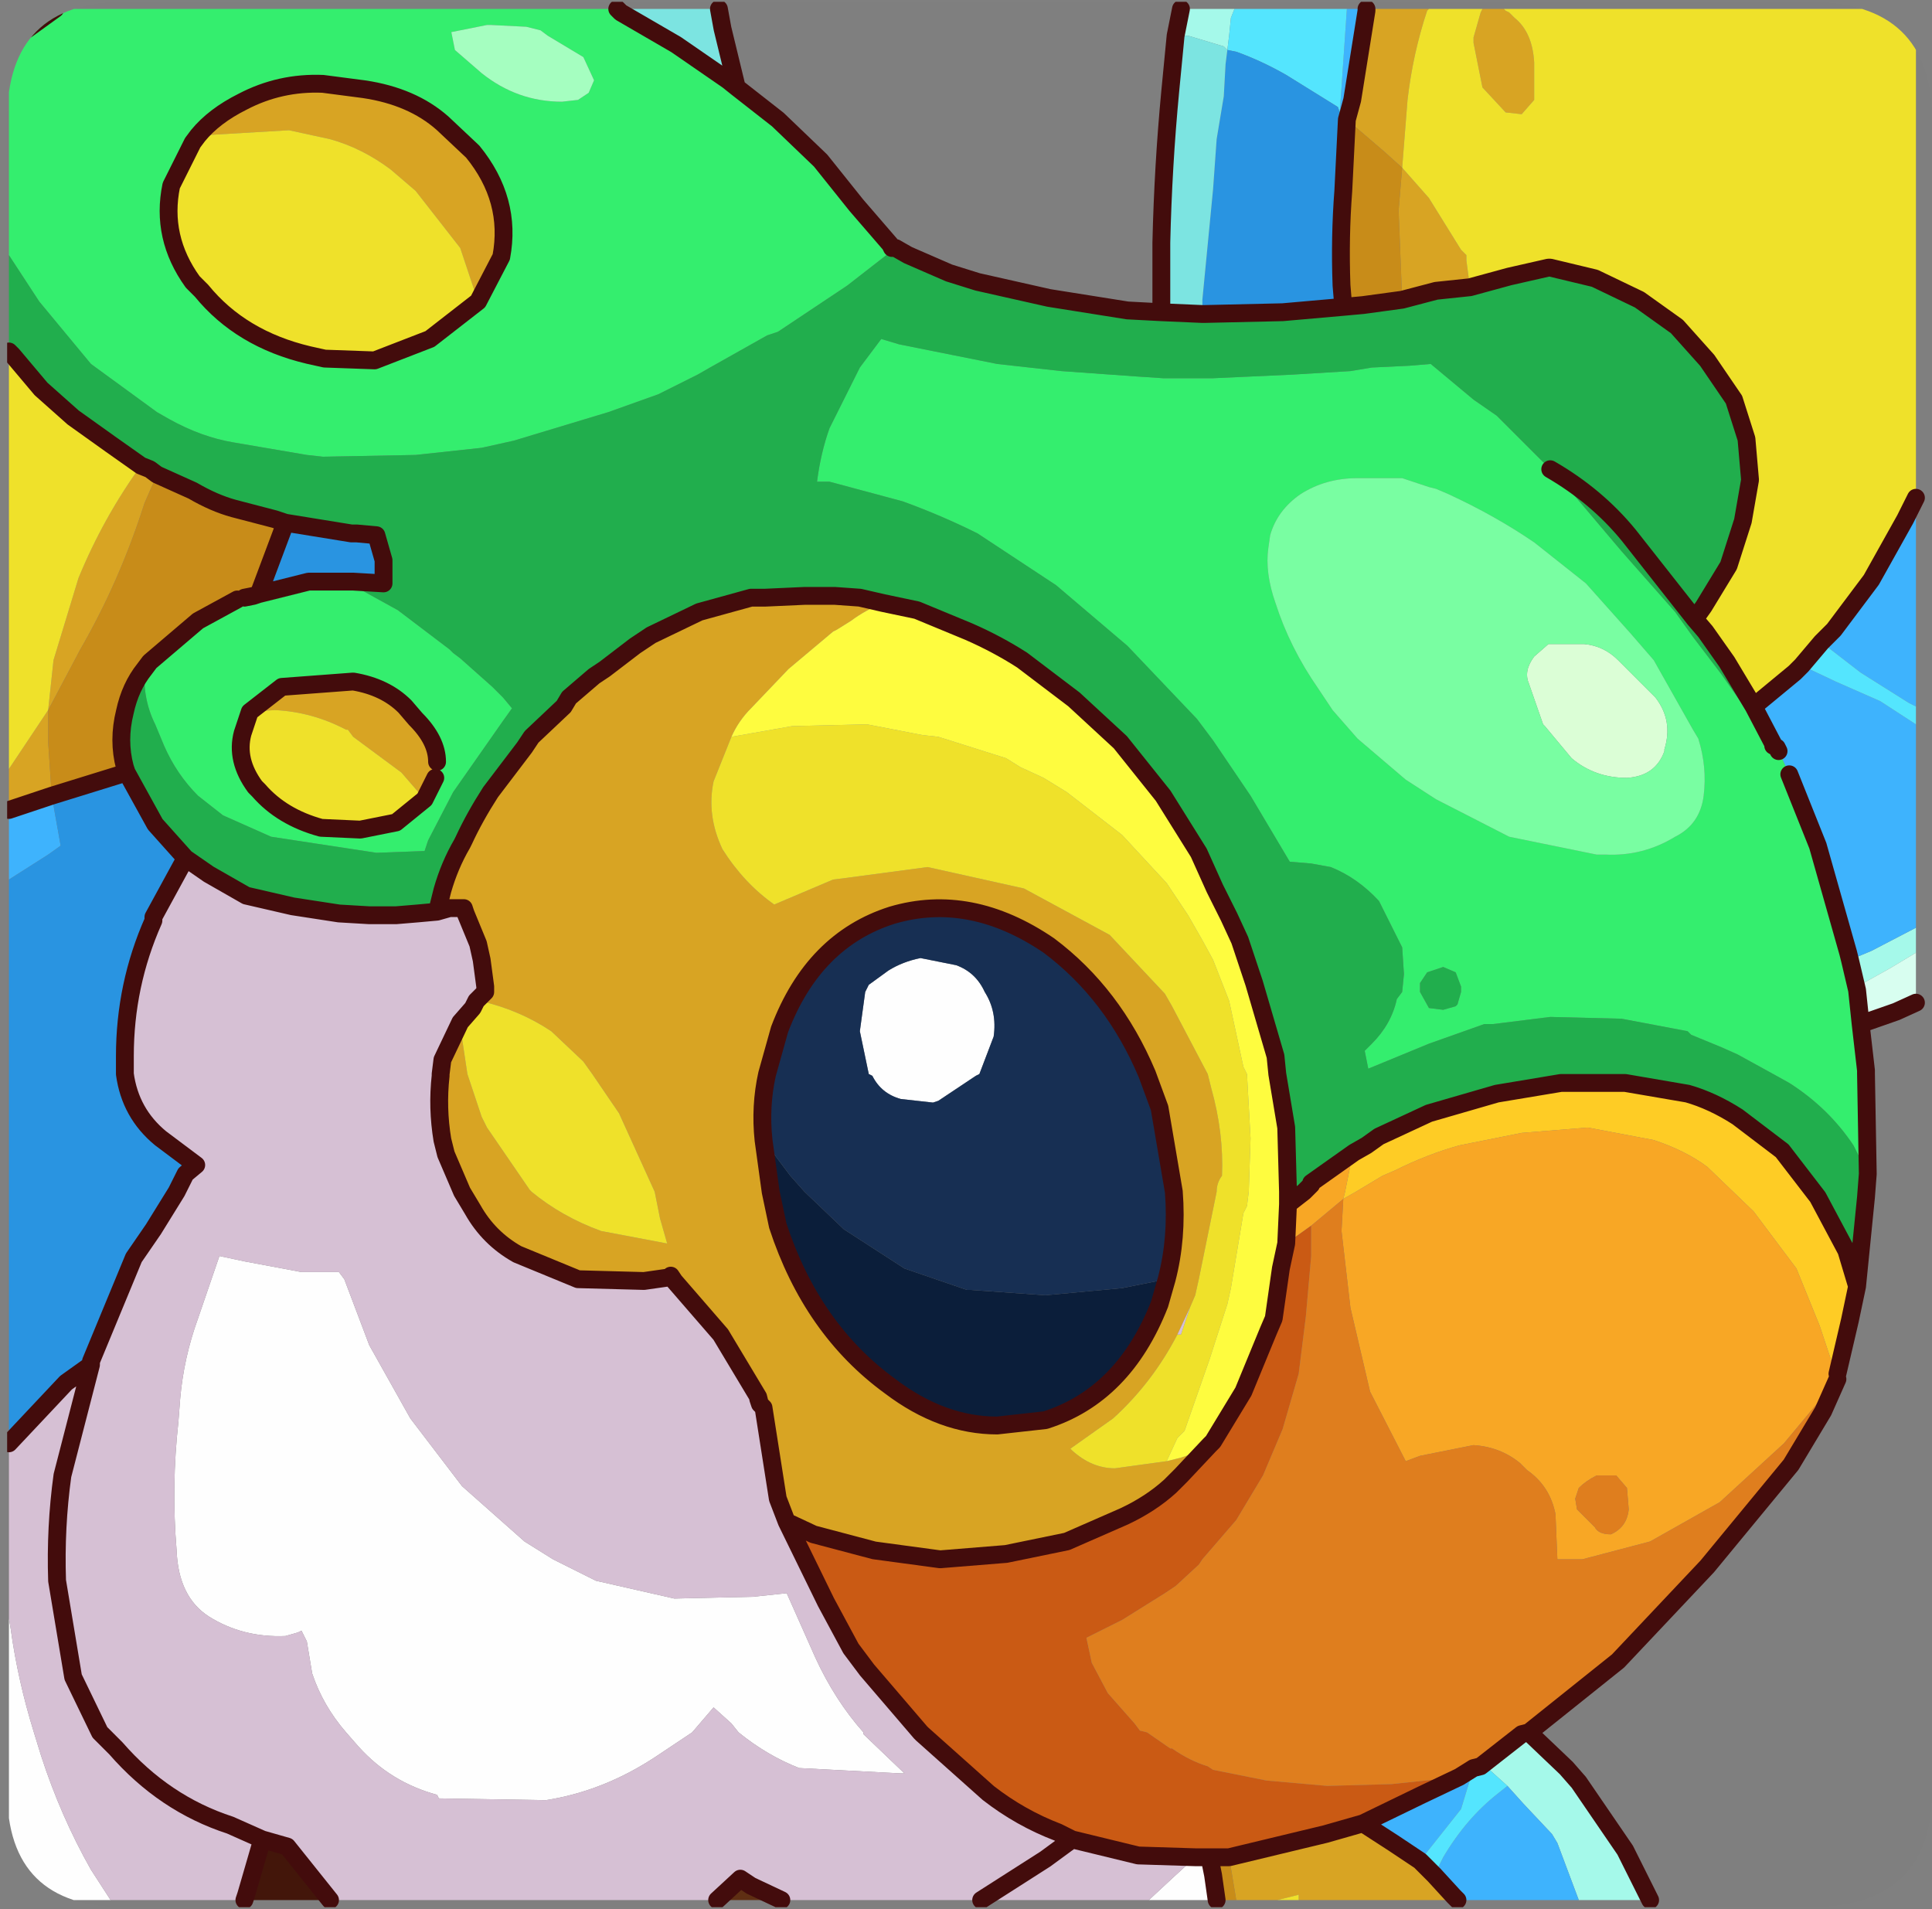 <?xml version="1.0" encoding="UTF-8" standalone="no"?>
<svg xmlns:ffdec="https://www.free-decompiler.com/flash" xmlns:xlink="http://www.w3.org/1999/xlink" ffdec:objectType="frame" height="53.5px" width="54.15px" xmlns="http://www.w3.org/2000/svg">
  <rect width="100%" height="100%" fill="#808080" stroke="none"/>
  <g transform="matrix(1.0, 0.0, 0.0, 1.0, 0.2, 0.05)">
    <clipPath id="clipPath0" transform="matrix(1.0, 0.0, 0.0, 1.0, 0.0, 0.0)">
      <path d="M50.5 0.0 Q53.95 0.0 53.95 3.3 L53.95 50.15 Q53.95 53.4 50.5 53.4 L3.3 53.4 Q0.0 53.4 0.0 50.15 L0.0 3.3 Q0.0 0.0 3.3 0.0 L50.5 0.0" fill="#000000" fill-rule="evenodd" stroke="none"/>
    </clipPath>
    <g clip-path="url(#clipPath0)">
      <use ffdec:characterId="2" height="53.5" transform="matrix(1.0, 0.0, 0.0, 1.0, -0.2, -0.05)" width="53.95" xlink:href="#shape1"/>
    </g>
    <use ffdec:characterId="3" height="53.4" transform="matrix(1.0, 0.0, 0.0, 1.0, 0.0, 0.0)" width="53.95" xlink:href="#shape2"/>
  </g>
  <defs>
    <g id="shape1" transform="matrix(1.0, 0.0, 0.0, 1.0, 0.2, 0.05)">
      <path d="M33.9 53.2 L32.0 53.2 32.7 52.55 33.3 52.0 33.7 52.0 33.8 52.5 33.9 53.2 M2.9 53.2 L0.05 53.2 0.05 45.3 0.1 45.6 Q0.3 47.05 0.75 48.5 L0.95 49.15 Q1.5 50.85 2.35 52.35 L2.9 53.2 M5.95 35.15 L6.65 35.3 8.25 35.6 9.3 35.6 9.45 35.8 10.15 37.65 11.3 39.7 12.75 41.6 14.5 43.15 15.3 43.65 16.5 44.25 18.7 44.75 20.9 44.7 21.85 44.6 22.65 46.4 Q23.2 47.6 24.0 48.5 L24.0 48.55 25.15 49.65 25.05 49.65 22.2 49.5 Q21.3 49.15 20.5 48.5 L20.3 48.25 19.8 47.8 19.2 48.5 18.15 49.2 Q16.7 50.15 15.1 50.4 L12.1 50.35 12.05 50.25 Q10.75 49.9 9.85 48.9 L9.5 48.5 Q8.85 47.75 8.55 46.85 L8.4 45.95 8.25 45.65 8.15 45.7 7.8 45.8 Q6.6 45.85 5.65 45.25 4.8 44.7 4.75 43.4 4.6 41.6 4.8 39.8 L4.85 39.15 Q4.95 38.0 5.35 36.9 L5.95 35.15 M25.6 26.8 L26.6 27.0 Q27.15 27.2 27.4 27.75 27.75 28.3 27.65 29.0 L27.25 30.05 27.15 30.1 26.1 30.8 25.95 30.85 25.05 30.75 Q24.5 30.6 24.25 30.1 L24.15 30.05 23.9 28.85 24.05 27.75 24.15 27.55 24.7 27.15 Q25.1 26.9 25.6 26.8" fill="#ffffff" fill-rule="evenodd" stroke="none"/>
      <path d="M51.65 26.85 L52.25 26.6 53.5 25.95 53.5 26.65 52.75 27.1 51.85 27.6 51.85 27.7 51.65 26.85 M42.65 48.5 L43.7 49.5 44.05 49.9 45.35 51.8 46.05 53.2 44.05 53.2 43.45 51.6 43.3 51.35 42.5 50.5 42.05 50.0 41.55 49.55 41.3 49.45 42.45 48.55 42.65 48.5 M32.75 0.95 L32.9 0.2 34.4 0.2 34.3 0.45 34.25 0.95 34.2 1.35 34.1 1.25 33.1 0.95 32.75 0.95" fill="#a6faeb" fill-rule="evenodd" stroke="none"/>
      <path d="M48.95 19.75 L50.1 18.8 50.3 18.6 51.25 19.05 52.5 19.6 53.5 20.25 53.5 25.95 52.25 26.6 51.65 26.85 51.6 26.65 50.75 23.65 49.95 21.65 49.65 21.0 49.6 20.9 49.5 20.85 49.5 20.8 48.95 19.75 M50.85 17.95 L51.2 17.6 52.25 16.2 53.2 14.5 53.5 13.9 53.5 19.75 53.3 19.65 51.95 18.8 50.85 17.95 M44.05 53.2 L40.65 53.2 40.55 53.1 40.0 52.5 40.25 52.0 Q40.9 50.9 41.8 50.2 L42.05 50.0 42.5 50.5 43.3 51.35 43.45 51.6 44.05 53.2 M0.05 24.6 L0.05 22.65 1.25 22.25 1.5 23.65 1.15 23.9 0.05 24.6 M37.55 0.2 L38.1 0.2 38.1 0.25 37.7 2.75 37.55 3.3 37.35 3.1 37.4 2.4 37.55 0.2 M40.7 49.75 L41.1 49.5 40.75 50.65 39.6 52.1 38.85 51.6 38.0 51.05 39.65 50.25 40.7 49.75" fill="#3eb4fe" fill-rule="evenodd" stroke="none"/>
      <path d="M41.95 0.2 L42.0 0.25 42.1 0.3 42.25 0.45 Q42.75 0.85 42.8 1.7 L42.8 2.1 42.8 2.75 42.45 3.15 42.0 3.1 41.35 2.4 41.1 1.15 41.1 1.0 41.3 0.3 41.35 0.2 41.95 0.2 M39.85 0.2 L39.8 0.25 Q39.4 1.45 39.25 2.75 L39.1 4.65 39.85 5.5 40.75 6.95 40.9 7.1 40.9 7.25 41.0 8.0 40.05 8.1 39.1 8.35 39.0 5.85 39.1 4.65 38.6 4.2 37.55 3.3 37.7 2.75 38.1 0.25 38.1 0.2 39.85 0.2 M40.65 53.2 L36.2 53.2 36.2 53.1 36.2 53.05 35.6 53.2 34.45 53.2 34.4 52.9 34.25 52.0 36.95 51.35 38.0 51.05 38.85 51.6 39.6 52.1 40.0 52.5 40.55 53.1 40.65 53.2 M0.05 22.65 L0.05 21.5 1.15 19.85 1.3 18.45 2.0 16.15 Q2.7 14.45 3.75 13.0 L4.0 13.1 4.2 13.25 3.85 14.05 Q3.15 16.25 2.05 18.15 L1.15 19.85 1.15 20.75 1.25 22.25 0.05 22.65 M12.05 25.5 L12.2 24.9 Q12.4 24.2 12.75 23.6 L12.8 23.5 Q13.1 22.85 13.55 22.15 L14.5 20.9 14.7 20.6 15.6 19.75 15.75 19.5 16.45 18.9 16.75 18.7 17.6 18.05 18.05 17.75 19.4 17.1 20.85 16.7 21.25 16.7 22.35 16.65 22.9 16.65 23.2 16.65 23.9 16.7 24.55 16.85 Q24.05 17.05 23.65 17.35 L23.25 17.6 23.15 17.65 21.9 18.7 20.85 19.8 Q20.5 20.15 20.3 20.6 L19.8 21.85 Q19.6 22.8 20.05 23.75 20.65 24.7 21.5 25.3 L23.15 24.6 23.55 24.55 25.8 24.25 28.5 24.85 30.9 26.15 32.45 27.8 32.65 28.15 33.65 30.05 33.75 30.45 Q34.1 31.7 34.05 32.9 33.9 33.1 33.9 33.35 L33.4 35.8 33.3 36.25 33.15 36.6 32.8 37.35 Q32.1 38.7 31.0 39.7 L29.8 40.55 29.85 40.6 Q30.4 41.1 31.05 41.1 L32.5 40.9 32.9 40.8 33.05 40.75 33.7 40.45 32.9 41.3 32.65 41.55 32.6 41.6 Q32.05 42.1 31.3 42.45 L29.7 43.15 28.0 43.5 26.15 43.65 24.3 43.4 22.6 42.95 21.85 42.6 21.6 41.95 21.2 39.4 21.1 39.3 21.05 39.1 20.0 37.35 18.7 35.85 18.6 35.7 18.55 35.75 17.85 35.85 16.0 35.8 14.3 35.1 Q13.5 34.65 13.05 33.85 L12.75 33.35 12.3 32.3 12.2 31.9 Q12.05 31.0 12.15 30.1 L12.15 30.05 12.2 29.65 12.7 28.6 12.75 29.05 12.9 30.05 13.3 31.25 13.45 31.55 14.65 33.3 14.7 33.35 Q15.55 34.05 16.65 34.45 L18.5 34.8 18.3 34.1 18.15 33.35 17.15 31.15 16.4 30.05 16.15 29.7 15.25 28.85 Q14.35 28.25 13.25 28.0 L13.15 28.0 13.4 27.75 13.4 27.6 13.3 26.85 13.2 26.4 12.85 25.55 12.8 25.4 12.4 25.4 12.05 25.5 M13.2 8.4 L12.7 6.9 11.45 5.3 10.75 4.7 Q9.95 4.1 9.05 3.85 L7.9 3.6 5.35 3.75 Q5.8 3.2 6.6 2.8 7.65 2.25 8.85 2.3 L10.0 2.45 Q11.35 2.65 12.2 3.4 L13.05 4.2 Q14.15 5.55 13.85 7.15 L13.2 8.4 M11.7 22.35 L11.05 21.6 9.7 20.6 9.55 20.4 9.5 20.4 Q8.55 19.9 7.5 19.85 L6.8 19.9 7.7 19.2 9.7 19.05 Q10.6 19.2 11.15 19.75 L11.45 20.1 Q12.05 20.7 12.05 21.3 L12.0 21.75 11.7 22.35 M32.5 35.8 Q32.8 34.65 32.7 33.35 L32.3 31.0 31.95 30.05 Q31.0 27.8 29.2 26.45 27.0 24.95 24.8 25.6 22.6 26.3 21.65 28.8 L21.3 30.05 Q21.1 30.95 21.2 31.9 L21.4 33.35 21.6 34.3 Q22.55 37.2 24.75 38.8 26.2 39.9 27.75 39.9 L29.1 39.75 Q31.3 39.05 32.3 36.5 L32.5 35.8" fill="#d9a523" fill-rule="evenodd" stroke="none"/>
      <path d="M51.85 27.7 L51.85 27.6 52.75 27.1 53.5 26.65 53.5 28.05 52.95 28.3 51.95 28.65 51.85 27.7" fill="#d9fff1" fill-rule="evenodd" stroke="none"/>
      <path d="M41.35 0.2 L41.3 0.3 41.1 1.0 41.1 1.15 41.35 2.4 42.0 3.1 42.45 3.15 42.8 2.75 42.8 2.1 42.8 1.7 Q42.75 0.85 42.25 0.45 L42.1 0.3 42.0 0.25 41.95 0.2 53.5 0.2 53.5 13.9 53.2 14.5 52.25 16.2 51.2 17.6 50.85 17.95 50.3 18.6 50.1 18.8 48.95 19.75 48.2 18.5 47.6 17.65 47.3 17.3 47.55 16.95 48.25 15.8 48.65 14.55 48.85 13.4 48.75 12.25 48.4 11.15 47.65 10.05 46.8 9.1 45.75 8.35 44.5 7.75 43.25 7.45 43.2 7.45 42.1 7.7 41.0 8.0 40.9 7.25 40.9 7.1 40.75 6.95 39.85 5.5 39.1 4.65 39.25 2.75 Q39.4 1.45 39.8 0.25 L39.85 0.2 41.35 0.2 M36.2 53.2 L35.6 53.2 36.2 53.05 36.2 53.1 36.2 53.2 M0.05 21.5 L0.05 9.8 0.15 9.9 0.95 10.85 1.85 11.65 2.9 12.4 3.75 13.0 Q2.7 14.45 2.0 16.15 L1.3 18.45 1.15 19.85 0.05 21.5 M0.05 1.3 L0.05 0.2 1.35 0.2 0.45 0.85 0.05 1.3 M20.3 20.6 L22.0 20.3 24.1 20.25 25.65 20.55 26.1 20.6 28.0 21.2 28.4 21.45 29.05 21.75 29.7 22.15 31.25 23.35 32.5 24.7 33.1 25.6 33.5 26.3 33.8 26.85 34.25 28.0 34.65 29.85 34.75 30.05 34.85 31.85 34.8 33.35 34.75 33.75 34.65 33.95 34.3 36.05 34.2 36.5 33.7 38.05 33.0 40.05 32.8 40.25 32.5 40.9 31.05 41.1 Q30.4 41.1 29.85 40.6 L29.8 40.55 31.0 39.7 Q32.1 38.7 32.8 37.35 L32.9 37.35 33.15 36.6 33.3 36.25 33.4 35.8 33.9 33.35 Q33.9 33.1 34.05 32.9 34.1 31.7 33.75 30.45 L33.65 30.05 32.65 28.15 32.45 27.8 30.9 26.15 28.5 24.85 25.8 24.25 23.55 24.55 23.15 24.6 21.5 25.3 Q20.65 24.7 20.05 23.75 19.6 22.8 19.8 21.85 L20.3 20.6 M5.35 3.75 L7.9 3.6 9.05 3.85 Q9.95 4.1 10.75 4.7 L11.45 5.3 12.7 6.9 13.2 8.4 11.85 9.45 10.3 10.05 8.9 10.0 8.45 9.9 Q6.55 9.45 5.45 8.1 L5.2 7.85 Q4.3 6.6 4.6 5.15 L5.2 3.95 5.35 3.75 M13.15 28.0 L13.25 28.0 Q14.35 28.25 15.25 28.85 L16.15 29.7 16.4 30.05 17.15 31.15 18.15 33.35 18.3 34.1 18.5 34.8 16.65 34.45 Q15.55 34.05 14.7 33.35 L14.65 33.3 13.45 31.55 13.3 31.25 12.9 30.05 12.75 29.05 12.7 28.6 13.05 28.2 13.15 28.0 M6.8 19.9 L7.5 19.85 Q8.55 19.9 9.5 20.4 L9.55 20.4 9.7 20.6 11.05 21.6 11.7 22.35 10.9 23.0 9.9 23.2 8.8 23.15 Q7.7 22.85 7.05 22.1 L6.95 22.0 Q6.4 21.25 6.6 20.5 L6.8 19.9" fill="#f0e22a" fill-rule="evenodd" stroke="none"/>
      <path d="M50.3 18.6 L50.85 17.95 51.95 18.8 53.3 19.65 53.5 19.75 53.5 20.25 52.5 19.6 51.25 19.05 50.3 18.6 M34.4 0.2 L37.55 0.2 37.4 2.4 37.35 3.1 37.3 2.95 35.85 2.05 Q35.15 1.65 34.45 1.4 L34.2 1.35 34.25 0.95 34.3 0.45 34.4 0.2 M41.1 49.5 L41.3 49.45 41.55 49.55 42.05 50.0 41.8 50.2 Q40.9 50.9 40.25 52.0 L40.0 52.5 39.6 52.1 40.75 50.65 41.1 49.5" fill="#54e6ff" fill-rule="evenodd" stroke="none"/>
      <path d="M0.05 40.4 L0.05 24.6 1.15 23.9 1.5 23.65 1.25 22.25 3.35 21.6 4.15 23.05 5.0 24.0 4.1 25.65 4.1 25.75 Q3.3 27.55 3.3 29.55 L3.3 30.05 Q3.45 31.15 4.3 31.85 L5.3 32.6 5.0 32.85 4.75 33.35 4.1 34.4 3.55 35.2 2.35 38.1 2.35 38.2 1.65 38.7 0.05 40.4 M34.2 1.35 L34.45 1.4 Q35.15 1.65 35.85 2.05 L37.3 2.95 37.35 3.1 37.55 3.3 37.45 5.3 Q37.35 6.6 37.4 7.95 L37.45 8.55 35.75 8.7 33.55 8.75 33.5 8.75 33.5 8.35 33.65 6.8 33.8 5.25 33.9 3.85 34.1 2.65 34.15 1.75 34.2 1.35 M7.8 14.6 L9.65 14.9 9.8 14.9 10.35 14.95 10.55 15.65 10.55 15.75 10.55 16.3 9.7 16.25 9.5 16.25 8.45 16.25 7.05 16.6 7.8 14.6" fill="#2995e2" fill-rule="evenodd" stroke="none"/>
      <path d="M17.1 0.2 L19.95 0.2 20.05 0.75 20.45 2.4 20.2 2.2 18.75 1.2 17.2 0.3 17.1 0.2 M32.35 8.7 L32.35 6.75 Q32.4 4.6 32.6 2.5 L32.75 0.95 33.1 0.95 34.1 1.25 34.2 1.35 34.15 1.75 34.1 2.65 33.9 3.85 33.8 5.25 33.65 6.8 33.5 8.35 33.5 8.75 32.35 8.7" fill="#7ce5e2" fill-rule="evenodd" stroke="none"/>
      <path d="M52.15 32.85 L51.75 32.05 Q51.05 31.0 49.95 30.3 L49.5 30.05 48.5 29.5 48.05 29.3 47.2 28.95 47.1 28.85 45.25 28.5 43.25 28.45 41.65 28.65 41.4 28.65 39.85 29.2 38.15 29.9 38.05 29.4 38.25 29.2 Q38.8 28.65 38.95 27.95 L39.1 27.75 39.15 27.25 39.1 26.5 38.45 25.2 Q37.85 24.55 37.1 24.25 L36.55 24.15 35.95 24.1 34.85 22.25 33.8 20.7 33.35 20.1 31.4 18.05 29.4 16.35 27.2 14.9 Q26.2 14.4 25.1 14.0 L23.05 13.45 22.7 13.45 Q22.8 12.65 23.05 11.95 L23.9 10.25 24.5 9.45 25.0 9.6 27.75 10.15 29.55 10.35 31.65 10.5 32.4 10.55 33.65 10.55 33.8 10.55 36.0 10.45 37.65 10.35 38.25 10.25 39.3 10.2 39.9 10.15 41.1 11.15 41.75 11.6 43.25 13.1 43.6 13.45 45.25 15.4 46.75 17.1 47.25 17.8 48.05 18.85 48.75 19.85 49.5 20.8 49.5 20.85 49.6 20.9 49.65 21.0 49.95 21.65 50.75 23.65 51.6 26.65 51.65 26.85 51.85 27.7 51.95 28.65 52.1 29.95 52.1 30.05 52.15 32.85 M44.25 16.3 L42.8 15.15 Q41.7 14.4 40.4 13.8 L40.05 13.65 39.85 13.6 39.1 13.35 38.15 13.35 37.85 13.35 Q36.95 13.35 36.25 13.8 35.6 14.25 35.4 14.95 L35.35 15.3 Q35.25 16.0 35.55 16.85 35.95 18.1 36.75 19.25 L37.15 19.85 37.85 20.65 39.2 21.8 40.05 22.35 42.1 23.4 44.55 23.9 44.8 23.9 Q45.85 23.95 46.75 23.4 47.45 23.05 47.55 22.25 47.65 21.45 47.4 20.65 L47.25 20.4 46.15 18.45 45.5 17.7 44.25 16.3 M0.05 7.1 L0.05 1.3 0.45 0.85 1.35 0.2 17.1 0.2 17.2 0.3 18.75 1.2 20.2 2.2 20.45 2.4 21.6 3.3 22.8 4.45 23.8 5.7 24.75 6.8 24.8 6.9 24.9 6.9 23.55 7.95 21.6 9.25 21.3 9.35 19.7 10.25 19.35 10.45 18.25 11.0 16.85 11.5 14.2 12.3 13.3 12.5 11.45 12.7 8.85 12.75 8.4 12.7 6.35 12.35 Q5.45 12.2 4.55 11.7 L4.2 11.5 2.35 10.15 0.9 8.4 0.05 7.1 M40.6 27.2 L40.25 27.05 39.8 27.2 39.6 27.5 39.6 27.75 39.85 28.2 40.25 28.25 40.6 28.15 40.65 28.1 40.75 27.75 40.75 27.6 40.6 27.2 M16.3 2.55 L16.45 2.2 16.15 1.55 15.15 0.95 14.95 0.8 14.55 0.7 13.55 0.65 13.45 0.65 12.45 0.85 12.55 1.35 13.3 2.0 Q14.3 2.8 15.55 2.8 L16.0 2.75 16.3 2.55 M13.2 8.4 L13.85 7.15 Q14.15 5.55 13.05 4.2 L12.2 3.4 Q11.35 2.65 10.0 2.45 L8.85 2.3 Q7.65 2.25 6.6 2.8 5.8 3.2 5.35 3.75 L5.2 3.95 4.6 5.15 Q4.3 6.6 5.2 7.85 L5.45 8.1 Q6.55 9.45 8.45 9.9 L8.9 10.0 10.3 10.05 11.85 9.45 13.2 8.4 M7.05 16.6 L8.45 16.25 9.5 16.25 10.95 17.05 12.4 18.15 12.5 18.25 12.7 18.4 13.6 19.2 13.9 19.5 14.15 19.8 13.9 20.15 12.5 22.15 11.8 23.5 11.7 23.8 10.35 23.85 7.4 23.4 6.05 22.8 5.35 22.25 Q4.75 21.65 4.4 20.85 L4.15 20.25 Q3.8 19.55 3.85 18.7 L4.0 18.5 5.35 17.35 6.45 16.75 6.65 16.7 6.9 16.65 7.05 16.6 M11.7 22.35 L12.0 21.75 12.05 21.3 Q12.05 20.7 11.45 20.1 L11.15 19.75 Q10.6 19.2 9.7 19.05 L7.7 19.2 6.8 19.9 6.6 20.5 Q6.4 21.25 6.95 22.0 L7.05 22.1 Q7.7 22.85 8.8 23.15 L9.9 23.2 10.9 23.0 11.7 22.35" fill="#34ef6e" fill-rule="evenodd" stroke="none"/>
      <path d="M34.45 53.2 L33.9 53.2 33.8 52.5 33.7 52.0 34.25 52.0 34.4 52.9 34.45 53.2 M37.55 3.3 L38.6 4.2 39.1 4.65 39.0 5.85 39.1 8.35 38.0 8.5 37.45 8.55 37.4 7.95 Q37.35 6.6 37.45 5.3 L37.55 3.3 M7.8 14.6 L7.05 16.6 6.9 16.65 6.65 16.7 6.45 16.75 5.35 17.35 4.0 18.5 3.85 18.7 Q3.45 19.2 3.3 19.9 3.1 20.7 3.3 21.45 L3.35 21.6 1.25 22.25 1.15 20.75 1.15 19.85 2.05 18.15 Q3.15 16.25 3.85 14.05 L4.2 13.25 5.2 13.7 Q5.8 14.05 6.35 14.2 L7.5 14.5 7.8 14.6" fill="#c98d19" fill-rule="evenodd" stroke="none"/>
      <path d="M41.0 8.0 L42.1 7.7 43.2 7.45 43.25 7.45 44.5 7.75 45.75 8.35 46.8 9.1 47.65 10.05 48.4 11.15 48.75 12.25 48.85 13.4 48.65 14.55 48.25 15.8 47.55 16.95 47.3 17.3 47.6 17.65 48.2 18.5 48.95 19.75 49.5 20.8 48.75 19.85 48.05 18.85 47.25 17.8 46.75 17.1 45.25 15.4 43.6 13.45 43.25 13.1 41.75 11.6 41.1 11.15 39.9 10.15 39.3 10.2 38.25 10.25 37.65 10.35 36.0 10.45 33.8 10.55 33.65 10.55 32.4 10.55 31.65 10.5 29.55 10.35 27.75 10.15 25.0 9.6 24.5 9.45 23.9 10.25 23.05 11.95 Q22.8 12.65 22.7 13.45 L23.05 13.45 25.1 14.0 Q26.2 14.4 27.2 14.9 L29.4 16.35 31.4 18.05 33.35 20.1 33.8 20.7 34.85 22.25 35.95 24.1 36.55 24.15 37.1 24.25 Q37.85 24.55 38.45 25.2 L39.1 26.5 39.15 27.25 39.1 27.75 38.95 27.95 Q38.8 28.65 38.25 29.2 L38.05 29.4 38.15 29.9 39.85 29.2 41.4 28.65 41.65 28.65 43.25 28.45 45.25 28.5 47.1 28.85 47.2 28.95 48.05 29.3 48.5 29.5 49.5 30.05 49.95 30.3 Q51.05 31.0 51.75 32.05 L52.15 32.85 52.1 33.5 51.85 36.0 51.55 35.0 50.75 33.5 49.75 32.2 48.5 31.25 Q47.8 30.8 47.1 30.6 L45.35 30.3 43.55 30.3 41.75 30.6 39.85 31.15 38.45 31.8 38.1 32.05 37.75 32.25 36.55 33.1 36.55 33.15 36.35 33.35 35.9 33.7 35.9 33.6 35.9 33.35 35.85 31.55 35.6 30.05 35.55 29.55 34.95 27.5 34.55 26.3 34.25 25.65 33.85 24.85 33.4 23.85 32.4 22.25 31.2 20.75 30.55 20.15 29.9 19.55 28.45 18.45 Q27.75 18.0 26.95 17.65 L25.5 17.05 24.55 16.85 23.9 16.7 23.2 16.65 22.9 16.65 22.35 16.65 21.25 16.7 20.85 16.7 19.4 17.1 18.05 17.75 17.6 18.05 16.75 18.7 16.45 18.9 15.75 19.5 15.6 19.75 14.7 20.6 14.5 20.9 13.55 22.15 Q13.1 22.85 12.8 23.5 L12.75 23.6 Q12.4 24.2 12.2 24.9 L12.05 25.5 11.5 25.55 10.9 25.6 10.75 25.6 10.15 25.6 9.3 25.55 8.0 25.35 6.7 25.05 5.65 24.45 5.0 24.0 4.15 23.05 3.35 21.6 3.3 21.45 Q3.1 20.7 3.3 19.9 3.45 19.2 3.85 18.7 3.8 19.55 4.15 20.25 L4.4 20.85 Q4.75 21.65 5.35 22.25 L6.05 22.8 7.4 23.4 10.35 23.85 11.7 23.8 11.8 23.5 12.5 22.15 13.9 20.15 14.15 19.8 13.9 19.5 13.6 19.2 12.7 18.4 12.5 18.25 12.4 18.15 10.95 17.05 9.5 16.25 9.7 16.25 10.55 16.3 10.55 15.75 10.55 15.65 10.35 14.95 9.8 14.9 9.65 14.9 7.8 14.6 7.5 14.5 6.35 14.2 Q5.8 14.05 5.2 13.7 L4.2 13.25 4.0 13.1 3.75 13.0 2.9 12.4 1.85 11.65 0.95 10.85 0.15 9.9 0.05 9.8 0.05 7.1 0.9 8.4 2.35 10.15 4.2 11.5 4.55 11.7 Q5.45 12.2 6.35 12.35 L8.4 12.7 8.85 12.75 11.45 12.7 13.3 12.5 14.2 12.3 16.85 11.5 18.25 11.0 19.35 10.45 19.7 10.25 21.3 9.35 21.6 9.25 23.55 7.95 24.9 6.9 25.25 7.1 26.4 7.6 27.2 7.85 29.2 8.3 31.4 8.65 32.35 8.7 33.5 8.75 33.55 8.75 35.75 8.7 37.45 8.55 38.0 8.5 39.1 8.35 40.05 8.1 41.0 8.0 M47.3 17.3 L45.45 14.95 Q44.55 13.85 43.25 13.1 44.55 13.85 45.45 14.95 L47.3 17.3 M40.6 27.2 L40.75 27.6 40.75 27.75 40.65 28.1 40.6 28.15 40.25 28.25 39.85 28.2 39.6 27.75 39.6 27.5 39.8 27.2 40.25 27.05 40.6 27.2" fill="#21af4d" fill-rule="evenodd" stroke="none"/>
      <path d="M16.3 2.55 L16.0 2.75 15.55 2.8 Q14.3 2.8 13.3 2.0 L12.55 1.35 12.45 0.85 13.45 0.65 13.55 0.65 14.55 0.7 14.95 0.8 15.15 0.95 16.15 1.55 16.45 2.2 16.3 2.55" fill="#a6ffc1" fill-rule="evenodd" stroke="none"/>
      <path d="M44.2 18.0 Q44.75 18.05 45.15 18.45 L45.5 18.8 46.2 19.5 Q46.7 20.15 46.45 20.95 L46.45 21.0 Q46.2 21.7 45.4 21.75 44.5 21.75 43.85 21.2 L43.1 20.3 43.05 20.25 42.65 19.1 Q42.5 18.75 42.8 18.35 L43.2 18.0 44.2 18.0" fill="#dcffd7" fill-rule="evenodd" stroke="none"/>
      <path d="M44.25 16.3 L45.5 17.7 46.15 18.45 47.25 20.4 47.4 20.65 Q47.65 21.45 47.55 22.25 47.45 23.05 46.75 23.4 45.85 23.95 44.8 23.9 L44.55 23.9 42.1 23.4 40.05 22.35 39.2 21.8 37.85 20.65 37.15 19.85 36.75 19.25 Q35.95 18.1 35.55 16.85 35.25 16.0 35.35 15.3 L35.4 14.95 Q35.6 14.25 36.25 13.8 36.95 13.35 37.85 13.35 L38.15 13.35 39.1 13.35 39.85 13.6 40.05 13.65 40.4 13.8 Q41.7 14.4 42.8 15.15 L44.25 16.3 M44.2 18.0 L43.2 18.0 42.8 18.35 Q42.5 18.75 42.65 19.1 L43.05 20.25 43.1 20.3 43.85 21.2 Q44.5 21.75 45.4 21.75 46.2 21.7 46.45 21.0 L46.45 20.95 Q46.7 20.15 46.2 19.5 L45.5 18.8 45.15 18.45 Q44.75 18.05 44.2 18.0" fill="#79ffa3" fill-rule="evenodd" stroke="none"/>
      <path d="M51.85 36.0 L51.65 36.95 51.3 38.45 51.3 38.6 50.8 37.1 50.15 35.5 48.95 33.9 47.65 32.65 Q47.05 32.2 46.15 31.9 L44.3 31.55 42.45 31.7 40.7 32.05 Q39.8 32.3 38.9 32.75 L38.55 32.9 37.8 33.35 37.45 33.55 37.5 33.35 37.65 32.6 37.75 32.25 38.1 32.05 38.45 31.8 39.85 31.15 41.75 30.6 43.55 30.3 45.35 30.3 47.1 30.6 Q47.8 30.8 48.5 31.25 L49.75 32.2 50.75 33.5 51.55 35.0 51.85 36.0" fill="#ffcd25" fill-rule="evenodd" stroke="none"/>
      <path d="M37.75 32.25 L37.65 32.6 37.5 33.35 37.45 33.55 37.8 33.35 38.55 32.9 38.9 32.75 Q39.8 32.3 40.7 32.05 L42.45 31.7 44.3 31.55 46.15 31.9 Q47.05 32.2 47.65 32.65 L48.95 33.9 50.15 35.5 50.8 37.1 51.3 38.6 49.8 40.4 48.0 42.05 46.05 43.15 44.15 43.65 43.45 43.65 43.4 42.45 43.4 42.4 Q43.25 41.6 42.6 41.15 L42.4 40.95 Q41.85 40.5 41.1 40.45 L39.6 40.75 39.2 40.9 38.2 38.95 37.65 36.6 37.4 34.45 37.45 33.55 36.55 34.3 35.85 34.8 35.9 33.7 36.35 33.35 36.55 33.15 36.55 33.1 37.75 32.25 M44.55 41.3 Q44.25 41.45 44.05 41.65 L43.95 41.95 44.0 42.25 44.5 42.75 Q44.6 42.95 44.95 42.95 45.4 42.75 45.45 42.25 L45.4 41.65 45.1 41.3 44.55 41.3" fill="#f9a825" fill-rule="evenodd" stroke="none"/>
      <path d="M24.55 16.85 L25.5 17.05 26.95 17.65 Q27.75 18.0 28.45 18.45 L29.9 19.55 30.55 20.15 31.2 20.75 32.4 22.25 33.4 23.85 33.85 24.85 34.25 25.65 34.55 26.3 34.95 27.5 35.55 29.55 35.6 30.05 35.85 31.55 35.9 33.35 35.9 33.6 35.9 33.7 35.85 34.8 35.7 35.5 35.5 36.9 35.35 37.25 34.65 38.95 33.8 40.35 33.7 40.45 33.05 40.75 32.9 40.8 32.5 40.9 32.8 40.25 33.0 40.05 33.7 38.05 34.2 36.5 34.3 36.05 34.65 33.95 34.75 33.75 34.8 33.35 34.85 31.85 34.75 30.05 34.65 29.85 34.25 28.0 33.8 26.85 33.5 26.3 33.1 25.6 32.5 24.7 31.25 23.35 29.7 22.15 29.05 21.75 28.4 21.45 28.0 21.2 26.1 20.6 25.65 20.55 24.1 20.25 22.0 20.3 20.3 20.6 Q20.5 20.15 20.85 19.8 L21.9 18.7 23.15 17.65 23.25 17.6 23.65 17.35 Q24.05 17.05 24.55 16.85" fill="#fffd3f" fill-rule="evenodd" stroke="none"/>
      <path d="M21.2 31.9 Q21.1 30.95 21.3 30.05 L21.65 28.8 Q22.6 26.3 24.8 25.6 27.0 24.95 29.2 26.45 31.0 27.8 31.95 30.05 L32.3 31.0 32.7 33.35 Q32.8 34.65 32.5 35.8 L31.25 36.05 29.1 36.25 27.0 36.1 26.9 36.1 25.15 35.5 23.45 34.4 22.35 33.35 21.95 32.9 21.2 31.9 M25.6 26.8 Q25.1 26.9 24.7 27.15 L24.15 27.55 24.05 27.75 23.9 28.85 24.15 30.05 24.25 30.1 Q24.5 30.6 25.05 30.75 L25.95 30.85 26.1 30.8 27.15 30.1 27.25 30.05 27.65 29.0 Q27.75 28.3 27.4 27.75 27.15 27.2 26.6 27.0 L25.6 26.8" fill="#172f53" fill-rule="evenodd" stroke="none"/>
      <path d="M32.5 35.8 L32.3 36.5 Q31.3 39.05 29.1 39.75 L27.75 39.9 Q26.2 39.9 24.75 38.8 22.55 37.2 21.6 34.3 L21.4 33.35 21.2 31.9 21.95 32.9 22.35 33.35 23.45 34.4 25.15 35.5 26.9 36.1 27.0 36.1 29.1 36.25 31.25 36.05 32.5 35.8" fill="#0b1e3a" fill-rule="evenodd" stroke="none"/>
      <path d="M36.55 34.3 L36.55 35.15 36.4 36.85 36.2 38.45 35.75 40.0 35.2 41.3 34.45 42.55 33.5 43.65 33.4 43.8 32.75 44.4 32.45 44.6 31.25 45.35 30.25 45.85 30.4 46.55 30.85 47.4 31.6 48.25 31.75 48.45 31.95 48.5 32.6 48.95 32.65 48.95 Q33.15 49.3 33.65 49.45 L33.8 49.55 35.3 49.85 37.0 50.0 38.8 49.95 40.7 49.75 39.65 50.25 38.0 51.05 36.95 51.35 34.25 52.0 33.7 52.0 33.3 52.0 31.7 51.95 29.85 51.5 29.45 51.3 Q28.4 50.9 27.5 50.2 L25.65 48.55 25.6 48.5 24.1 46.75 23.65 46.15 22.95 44.85 21.85 42.6 22.6 42.95 24.3 43.4 26.15 43.65 28.0 43.5 29.7 43.15 31.3 42.45 Q32.05 42.1 32.6 41.6 L32.65 41.55 32.9 41.3 33.7 40.45 33.8 40.35 34.65 38.95 35.35 37.25 35.5 36.9 35.7 35.5 35.85 34.8 36.55 34.3" fill="#cb5a14" fill-rule="evenodd" stroke="none"/>
      <path d="M51.3 38.6 L50.9 39.5 50.0 41.0 47.65 43.85 45.15 46.5 42.65 48.5 42.45 48.55 41.3 49.45 41.1 49.5 40.7 49.75 38.8 49.95 37.0 50.0 35.3 49.85 33.8 49.55 33.65 49.45 Q33.15 49.3 32.65 48.95 L32.6 48.95 31.95 48.5 31.75 48.45 31.6 48.25 30.85 47.4 30.4 46.55 30.25 45.85 31.25 45.35 32.45 44.6 32.75 44.4 33.4 43.8 33.5 43.65 34.45 42.55 35.2 41.3 35.75 40.0 36.2 38.45 36.4 36.85 36.55 35.15 36.55 34.3 37.45 33.55 37.4 34.45 37.65 36.6 38.2 38.95 39.2 40.9 39.6 40.75 41.1 40.45 Q41.85 40.5 42.4 40.95 L42.6 41.15 Q43.25 41.6 43.4 42.4 L43.4 42.45 43.45 43.65 44.15 43.65 46.05 43.15 48.0 42.05 49.8 40.4 51.3 38.6 M44.55 41.3 L45.1 41.3 45.4 41.65 45.45 42.25 Q45.4 42.75 44.95 42.95 44.6 42.95 44.5 42.75 L44.0 42.25 43.95 41.95 44.05 41.65 Q44.25 41.45 44.55 41.3" fill="#e07e1e" fill-rule="evenodd" stroke="none"/>
      <path d="M32.0 53.2 L27.3 53.2 21.7 53.2 20.85 52.8 20.55 52.6 19.9 53.2 9.05 53.2 7.85 51.7 7.15 51.5 6.25 51.1 Q4.4 50.5 3.05 48.95 L2.6 48.5 1.85 46.95 1.4 44.25 Q1.35 42.75 1.55 41.3 L2.35 38.2 1.55 41.3 Q1.35 42.75 1.4 44.25 L1.85 46.95 2.6 48.5 3.05 48.95 Q4.4 50.5 6.25 51.1 L7.15 51.5 6.7 53.05 6.65 53.2 2.9 53.2 2.35 52.35 Q1.5 50.85 0.95 49.15 L0.75 48.5 Q0.3 47.05 0.1 45.6 L0.05 45.3 0.05 40.4 1.65 38.7 2.35 38.2 2.35 38.1 3.55 35.2 4.1 34.4 4.75 33.35 5.0 32.85 5.3 32.6 4.3 31.85 Q3.45 31.15 3.3 30.05 L3.3 29.55 Q3.3 27.55 4.1 25.75 L4.1 25.65 5.0 24.0 5.65 24.45 6.7 25.05 8.0 25.35 9.3 25.55 10.15 25.6 10.75 25.6 10.9 25.6 11.5 25.55 12.05 25.5 12.4 25.4 12.8 25.4 12.85 25.55 13.2 26.4 13.3 26.85 13.4 27.6 13.4 27.75 13.15 28.0 13.05 28.2 12.7 28.6 12.2 29.65 12.15 30.05 12.15 30.1 Q12.05 31.0 12.2 31.9 L12.3 32.3 12.75 33.35 13.05 33.85 Q13.5 34.65 14.3 35.1 L16.0 35.8 17.85 35.85 18.55 35.75 18.6 35.7 18.7 35.85 20.0 37.35 21.05 39.1 21.1 39.3 21.2 39.4 21.6 41.95 21.85 42.6 22.95 44.85 23.65 46.15 24.1 46.75 25.6 48.5 25.65 48.55 27.5 50.2 Q28.4 50.9 29.45 51.3 L29.85 51.5 31.7 51.95 33.3 52.0 32.7 52.55 32.0 53.2 M33.15 36.6 L32.9 37.35 32.8 37.35 33.15 36.6 M5.95 35.15 L5.35 36.9 Q4.95 38.0 4.85 39.15 L4.8 39.8 Q4.6 41.6 4.75 43.4 4.8 44.7 5.65 45.25 6.6 45.85 7.8 45.8 L8.15 45.7 8.25 45.65 8.4 45.95 8.55 46.85 Q8.85 47.75 9.5 48.5 L9.85 48.9 Q10.75 49.9 12.05 50.25 L12.1 50.35 15.1 50.4 Q16.7 50.15 18.15 49.2 L19.2 48.5 19.8 47.8 20.3 48.25 20.5 48.5 Q21.3 49.15 22.2 49.5 L25.05 49.65 25.15 49.65 24.0 48.55 24.0 48.5 Q23.2 47.6 22.65 46.4 L21.85 44.6 20.9 44.7 18.7 44.75 16.5 44.25 15.3 43.65 14.5 43.15 12.75 41.6 11.3 39.7 10.15 37.65 9.45 35.8 9.3 35.6 8.25 35.6 6.65 35.3 5.95 35.15 M21.05 39.1 L21.05 39.15 21.1 39.3 21.05 39.15 21.05 39.1 M27.3 53.2 L29.1 52.05 29.85 51.5 29.1 52.05 27.3 53.2" fill="#d7c1d5" fill-rule="evenodd" stroke="none"/>
      <path d="M21.7 53.2 L19.9 53.2 20.55 52.6 20.85 52.8 21.7 53.2" fill="#5f2f13" fill-rule="evenodd" stroke="none"/>
      <path d="M9.05 53.2 L6.65 53.2 6.7 53.05 7.15 51.5 7.85 51.7 9.05 53.2" fill="#43160a" fill-rule="evenodd" stroke="none"/>
      <path d="M41.0 8.0 L42.1 7.7 43.2 7.45 43.25 7.45 44.5 7.75 45.75 8.35 46.8 9.1 47.65 10.05 48.4 11.15 48.75 12.25 48.85 13.4 48.65 14.55 48.25 15.8 47.55 16.95 47.3 17.3 47.6 17.65 48.2 18.5 48.95 19.75 50.1 18.8 50.3 18.6 50.85 17.95 51.2 17.6 52.25 16.2 53.2 14.5 53.5 13.9 M43.25 13.1 Q44.55 13.85 45.45 14.95 L47.3 17.3 M49.5 20.8 L48.95 19.75 M49.65 21.0 L49.6 20.9 49.5 20.85 49.5 20.8 M49.95 21.65 L50.75 23.65 51.6 26.65 51.65 26.85 51.85 27.7 51.95 28.65 52.1 29.95 52.1 30.05 52.15 32.85 52.1 33.5 51.85 36.0 51.65 36.95 51.3 38.45 M53.5 28.05 L52.95 28.3 51.95 28.65 M51.3 38.6 L50.9 39.5 50.0 41.0 47.65 43.85 45.15 46.5 42.65 48.5 43.7 49.5 44.05 49.9 45.35 51.8 46.05 53.2 M19.95 0.2 L20.05 0.75 20.45 2.4 21.6 3.3 22.8 4.45 23.8 5.7 24.75 6.8 24.8 6.9 24.9 6.9 25.25 7.1 26.4 7.6 27.2 7.85 29.2 8.3 31.4 8.65 32.35 8.7 32.35 6.75 Q32.4 4.6 32.6 2.5 L32.75 0.95 32.9 0.2 M37.75 32.25 L38.1 32.05 38.45 31.8 39.85 31.15 41.75 30.6 43.55 30.3 45.35 30.3 47.1 30.6 Q47.8 30.8 48.5 31.25 L49.75 32.2 50.75 33.5 51.55 35.0 51.85 36.0 M40.7 49.75 L41.1 49.5 41.3 49.45 42.45 48.55 42.65 48.5 M37.55 3.3 L37.7 2.75 38.1 0.25 38.1 0.2 M39.1 8.35 L40.05 8.1 41.0 8.0 M37.45 8.55 L37.4 7.95 Q37.35 6.6 37.45 5.3 L37.55 3.3 M33.5 8.75 L33.55 8.75 35.75 8.7 37.45 8.55 38.0 8.5 39.1 8.35 M32.35 8.7 L33.5 8.75 M24.55 16.85 L25.5 17.05 26.95 17.65 Q27.75 18.0 28.45 18.45 L29.9 19.55 30.55 20.15 31.2 20.75 32.4 22.25 33.4 23.85 33.85 24.85 34.25 25.65 34.55 26.3 34.95 27.5 35.55 29.55 35.6 30.05 35.85 31.55 35.9 33.35 35.9 33.6 35.9 33.7 36.35 33.35 36.55 33.15 36.55 33.1 37.75 32.25 M12.05 25.5 L12.2 24.9 Q12.4 24.2 12.75 23.6 L12.8 23.5 Q13.1 22.85 13.55 22.15 L14.5 20.9 14.7 20.6 15.6 19.75 15.75 19.5 16.45 18.9 16.75 18.7 17.6 18.05 18.05 17.75 19.4 17.1 20.85 16.7 21.25 16.7 22.35 16.65 22.9 16.65 23.2 16.65 23.9 16.7 24.55 16.85 M33.7 40.45 L33.8 40.35 34.65 38.95 35.35 37.25 35.5 36.9 35.7 35.5 35.85 34.8 35.9 33.7 M20.45 2.4 L20.2 2.2 18.75 1.2 17.2 0.3 17.1 0.2 M13.2 8.4 L13.85 7.15 Q14.15 5.55 13.05 4.2 L12.2 3.4 Q11.35 2.65 10.0 2.45 L8.85 2.3 Q7.65 2.25 6.6 2.8 5.8 3.2 5.35 3.75 L5.2 3.95 4.6 5.15 Q4.3 6.6 5.2 7.85 L5.45 8.1 Q6.55 9.45 8.45 9.9 L8.9 10.0 10.3 10.05 11.85 9.45 13.2 8.4 M1.35 0.2 L0.45 0.85 0.05 1.3 M3.75 13.0 L2.9 12.4 1.85 11.65 0.95 10.85 0.15 9.9 0.05 9.8 M9.5 16.25 L9.7 16.25 10.55 16.3 10.55 15.75 10.55 15.65 10.35 14.95 9.8 14.9 9.65 14.9 7.8 14.6 7.05 16.6 8.45 16.25 9.5 16.25 M3.85 18.7 Q3.45 19.2 3.3 19.9 3.1 20.7 3.3 21.45 L3.35 21.6 4.15 23.05 5.0 24.0 5.65 24.45 6.7 25.05 8.0 25.35 9.3 25.55 10.15 25.6 10.75 25.6 10.9 25.6 11.5 25.55 12.05 25.5 12.4 25.4 12.8 25.4 12.85 25.55 13.2 26.4 13.3 26.85 13.4 27.6 13.4 27.75 13.15 28.0 13.05 28.2 12.7 28.6 12.2 29.65 12.15 30.05 12.15 30.1 Q12.05 31.0 12.2 31.9 L12.3 32.3 12.75 33.35 13.05 33.85 Q13.5 34.65 14.3 35.1 L16.0 35.8 17.85 35.85 18.55 35.75 18.6 35.7 18.7 35.85 20.0 37.35 21.05 39.1 21.1 39.3 21.2 39.4 21.6 41.95 21.85 42.6 22.6 42.95 24.3 43.4 26.15 43.65 28.0 43.5 29.7 43.15 31.3 42.45 Q32.05 42.1 32.6 41.6 L32.65 41.55 32.9 41.3 33.7 40.45 M7.8 14.6 L7.5 14.5 6.35 14.2 Q5.8 14.05 5.2 13.7 L4.2 13.25 4.0 13.1 3.75 13.0 M1.25 22.25 L3.35 21.6 M6.65 16.7 L6.9 16.65 7.05 16.6 M3.85 18.7 L4.0 18.5 5.35 17.35 6.45 16.75 M1.25 22.25 L0.05 22.65 M11.7 22.35 L12.0 21.75 M12.05 21.3 Q12.05 20.7 11.45 20.1 L11.15 19.75 Q10.6 19.2 9.7 19.05 L7.7 19.2 6.8 19.9 6.6 20.5 Q6.4 21.25 6.95 22.0 L7.05 22.1 Q7.7 22.85 8.8 23.15 L9.9 23.2 10.9 23.0 11.7 22.35 M5.0 24.0 L4.1 25.65 4.1 25.75 Q3.3 27.55 3.3 29.55 L3.3 30.05 Q3.45 31.15 4.3 31.85 L5.3 32.6 5.0 32.85 4.75 33.35 4.1 34.4 3.55 35.2 2.35 38.1 2.35 38.2 1.55 41.3 Q1.35 42.75 1.4 44.25 L1.85 46.95 2.6 48.5 3.05 48.95 Q4.4 50.5 6.25 51.1 L7.15 51.5 7.85 51.7 9.05 53.2 M0.05 40.4 L1.65 38.7 2.35 38.2 M21.2 31.9 Q21.1 30.95 21.3 30.05 L21.65 28.8 Q22.6 26.3 24.8 25.6 27.0 24.95 29.2 26.45 31.0 27.8 31.95 30.05 L32.3 31.0 32.7 33.35 Q32.8 34.65 32.5 35.8 L32.3 36.5 Q31.3 39.05 29.1 39.75 L27.75 39.9 Q26.2 39.9 24.75 38.8 22.55 37.2 21.6 34.3 L21.4 33.35 21.2 31.9 M21.1 39.3 L21.05 39.15 21.05 39.1 M29.85 51.5 L29.45 51.3 Q28.4 50.9 27.5 50.2 L25.65 48.55 25.6 48.5 24.1 46.75 23.65 46.15 22.95 44.85 21.85 42.6 M38.0 51.05 L38.85 51.6 39.6 52.1 40.0 52.5 40.55 53.1 40.65 53.2 M40.7 49.75 L39.65 50.25 38.0 51.05 36.95 51.35 34.25 52.0 33.7 52.0 33.8 52.5 33.9 53.2 M33.7 52.0 L33.3 52.0 31.7 51.95 29.85 51.5 29.1 52.05 27.3 53.2 M21.7 53.2 L20.85 52.8 20.55 52.6 19.9 53.2 M6.65 53.2 L6.7 53.05 7.15 51.5" fill="none" stroke="#430c0c" stroke-linecap="round" stroke-linejoin="round" stroke-width="0.5"/>
    </g>
    <g id="shape2" transform="matrix(1.0, 0.0, 0.0, 1.0, 0.0, 0.0)">
      <path d="M50.5 0.0 Q53.95 0.0 53.95 3.3 L53.95 50.15 Q53.95 53.4 50.5 53.4 L3.3 53.4 Q0.0 53.4 0.0 50.15 L0.0 3.3 Q0.0 0.0 3.3 0.0 L50.5 0.0" fill="#000000" fill-opacity="0.004" fill-rule="evenodd" stroke="none"/>
    </g>
  </defs>
</svg>
